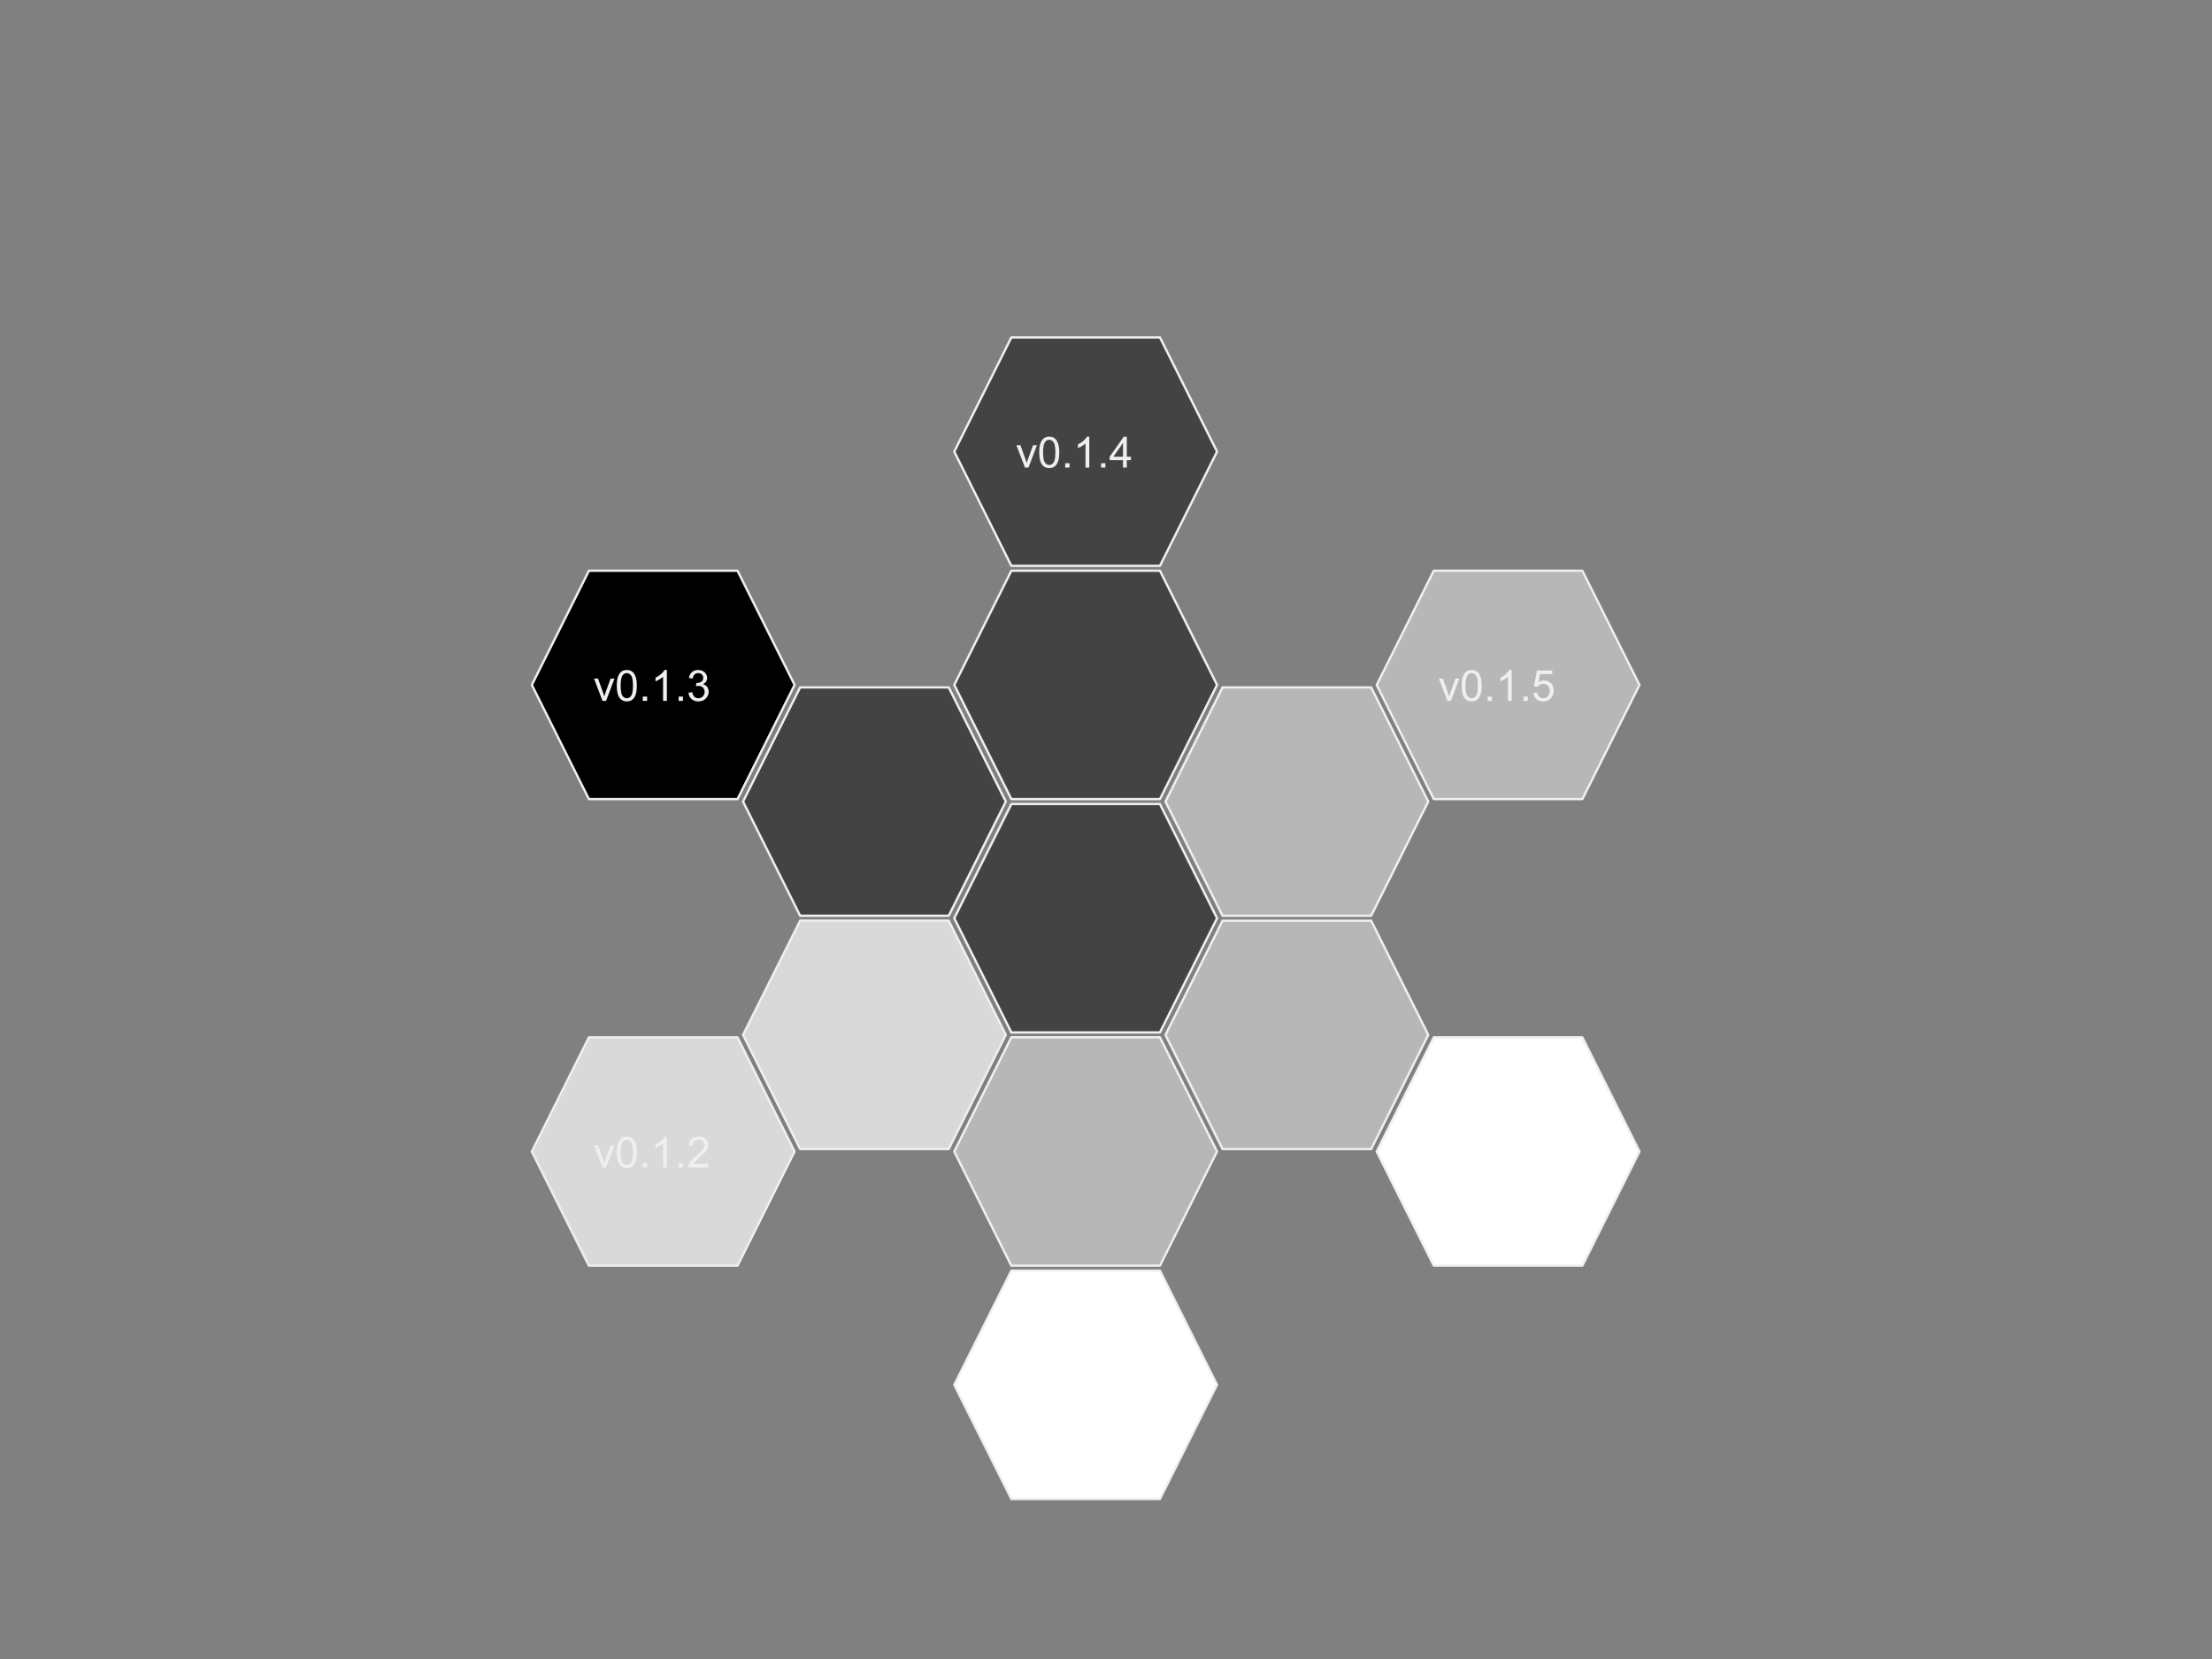 <svg version="1.1" viewBox="0.0 0.0 960.0 720.0" fill="none" stroke="none" stroke-linecap="square" stroke-miterlimit="10" xmlns:xlink="http://www.w3.org/1999/xlink" xmlns="http://www.w3.org/2000/svg"><rect x="0.0" y="0.0" width="960.0" height="720.0" fill="#808080" stroke="none"/><clipPath id="p.0"><path d="m0 0l960.0 0l0 720.0l-960.0 0l0 -720.0z" clip-rule="nonzero"/></clipPath><g clip-path="url(#p.0)"><path fill="#000000" fill-opacity="0.0" d="m0 0l960.0 0l0 720.0l-960.0 0z" fill-rule="evenodd"/><path fill="#434343" d="m322.478 347.877l24.78 -49.559l64.488 0l24.78 49.559l-24.78 49.559l-64.488 0z" fill-rule="evenodd"/><path stroke="#efefef" stroke-width="1.0" stroke-linejoin="round" stroke-linecap="butt" d="m322.478 347.877l24.78 -49.559l64.488 0l24.78 49.559l-24.78 49.559l-64.488 0z" fill-rule="evenodd"/><path fill="#434343" d="m414.144 398.507l24.78 -49.559l64.488 0l24.78 49.559l-24.78 49.559l-64.488 0z" fill-rule="evenodd"/><path stroke="#efefef" stroke-width="1.0" stroke-linejoin="round" stroke-linecap="butt" d="m414.144 398.507l24.78 -49.559l64.488 0l24.78 49.559l-24.78 49.559l-64.488 0z" fill-rule="evenodd"/><path fill="#434343" d="m414.144 297.247l24.78 -49.559l64.488 0l24.78 49.559l-24.78 49.559l-64.488 0z" fill-rule="evenodd"/><path stroke="#efefef" stroke-width="1.0" stroke-linejoin="round" stroke-linecap="butt" d="m414.144 297.247l24.78 -49.559l64.488 0l24.78 49.559l-24.78 49.559l-64.488 0z" fill-rule="evenodd"/><path fill="#b7b7b7" d="m505.811 347.877l24.78 -49.559l64.488 0l24.78 49.559l-24.78 49.559l-64.488 0z" fill-rule="evenodd"/><path stroke="#efefef" stroke-width="1.0" stroke-linejoin="round" stroke-linecap="butt" d="m505.811 347.877l24.78 -49.559l64.488 0l24.78 49.559l-24.78 49.559l-64.488 0z" fill-rule="evenodd"/><path fill="#d9d9d9" d="m322.476 449.123l24.78 -49.559l64.488 0l24.78 49.559l-24.78 49.559l-64.488 0z" fill-rule="evenodd"/><path stroke="#efefef" stroke-width="1.0" stroke-linejoin="round" stroke-linecap="butt" d="m322.476 449.123l24.78 -49.559l64.488 0l24.78 49.559l-24.78 49.559l-64.488 0z" fill-rule="evenodd"/><path fill="#b7b7b7" d="m414.143 499.753l24.78 -49.559l64.488 0l24.78 49.559l-24.78 49.559l-64.488 0z" fill-rule="evenodd"/><path stroke="#efefef" stroke-width="1.0" stroke-linejoin="round" stroke-linecap="butt" d="m414.143 499.753l24.78 -49.559l64.488 0l24.78 49.559l-24.78 49.559l-64.488 0z" fill-rule="evenodd"/><path fill="#b7b7b7" d="m505.811 449.13l24.78 -49.559l64.488 0l24.78 49.559l-24.78 49.559l-64.488 0z" fill-rule="evenodd"/><path stroke="#efefef" stroke-width="1.0" stroke-linejoin="round" stroke-linecap="butt" d="m505.811 449.13l24.78 -49.559l64.488 0l24.78 49.559l-24.78 49.559l-64.488 0z" fill-rule="evenodd"/><path fill="#ffffff" d="m414.143 601.008l24.78 -49.559l64.488 0l24.78 49.559l-24.78 49.559l-64.488 0z" fill-rule="evenodd"/><path stroke="#efefef" stroke-width="1.0" stroke-linejoin="round" stroke-linecap="butt" d="m414.143 601.008l24.78 -49.559l64.488 0l24.78 49.559l-24.78 49.559l-64.488 0z" fill-rule="evenodd"/><path fill="#d9d9d9" d="m230.81 499.766l24.78 -49.559l64.488 0l24.78 49.559l-24.78 49.559l-64.488 0z" fill-rule="evenodd"/><path stroke="#efefef" stroke-width="1.0" stroke-linejoin="round" stroke-linecap="butt" d="m230.81 499.766l24.78 -49.559l64.488 0l24.78 49.559l-24.78 49.559l-64.488 0z" fill-rule="evenodd"/><path fill="#efefef" d="m261.495 506.686l-3.688 -9.672l1.734 0l2.078 5.797q0.328 0.938 0.625 1.938q0.203 -0.766 0.609 -1.828l2.141 -5.906l1.688 0l-3.656 9.672l-1.531 0zm6.188 -6.594q0 -2.359 0.484 -3.797q0.484 -1.453 1.438 -2.234q0.969 -0.781 2.422 -0.781q1.078 0 1.891 0.438q0.812 0.422 1.328 1.25q0.531 0.812 0.828 1.984q0.312 1.156 0.312 3.141q0 2.359 -0.484 3.812q-0.484 1.438 -1.453 2.234q-0.953 0.781 -2.422 0.781q-1.922 0 -3.031 -1.391q-1.312 -1.672 -1.312 -5.438zm1.672 0q0 3.297 0.766 4.391q0.781 1.078 1.906 1.078q1.141 0 1.906 -1.094q0.766 -1.094 0.766 -4.375q0 -3.297 -0.766 -4.375q-0.766 -1.078 -1.922 -1.078q-1.125 0 -1.797 0.953q-0.859 1.219 -0.859 4.5zm9.61 6.594l0 -1.875l1.875 0l0 1.875l-1.875 0zm10.449 0l-1.641 0l0 -10.453q-0.594 0.562 -1.562 1.141q-0.953 0.562 -1.719 0.844l0 -1.594q1.375 -0.641 2.406 -1.562q1.031 -0.922 1.453 -1.781l1.062 0l0 13.406zm5.11 0l0 -1.875l1.875 0l0 1.875l-1.875 0zm12.886 -1.578l0 1.578l-8.828 0q-0.016 -0.594 0.188 -1.141q0.344 -0.906 1.078 -1.781q0.75 -0.875 2.156 -2.016q2.172 -1.781 2.938 -2.828q0.766 -1.047 0.766 -1.969q0 -0.984 -0.703 -1.641q-0.688 -0.672 -1.812 -0.672q-1.188 0 -1.906 0.719q-0.703 0.703 -0.703 1.953l-1.688 -0.172q0.172 -1.891 1.297 -2.875q1.141 -0.984 3.031 -0.984q1.922 0 3.047 1.062q1.125 1.062 1.125 2.641q0 0.797 -0.328 1.578q-0.328 0.781 -1.094 1.641q-0.75 0.844 -2.531 2.344q-1.469 1.234 -1.891 1.688q-0.422 0.438 -0.688 0.875l6.547 0z" fill-rule="nonzero"/><path fill="#000000" d="m230.811 297.253l24.78 -49.559l64.488 0l24.78 49.559l-24.78 49.559l-64.488 0z" fill-rule="evenodd"/><path stroke="#efefef" stroke-width="1.0" stroke-linejoin="round" stroke-linecap="butt" d="m230.811 297.253l24.78 -49.559l64.488 0l24.78 49.559l-24.78 49.559l-64.488 0z" fill-rule="evenodd"/><path fill="#efefef" d="m261.497 304.173l-3.688 -9.672l1.734 0l2.078 5.797q0.328 0.938 0.625 1.938q0.203 -0.766 0.609 -1.828l2.141 -5.906l1.688 0l-3.656 9.672l-1.531 0zm6.188 -6.594q0 -2.359 0.484 -3.797q0.484 -1.453 1.438 -2.234q0.969 -0.781 2.422 -0.781q1.078 0 1.891 0.438q0.812 0.422 1.328 1.25q0.531 0.812 0.828 1.984q0.312 1.156 0.312 3.141q0 2.359 -0.484 3.812q-0.484 1.438 -1.453 2.234q-0.953 0.781 -2.422 0.781q-1.922 0 -3.031 -1.391q-1.312 -1.672 -1.312 -5.438zm1.672 0q0 3.297 0.766 4.391q0.781 1.078 1.906 1.078q1.141 0 1.906 -1.094q0.766 -1.094 0.766 -4.375q0 -3.297 -0.766 -4.375q-0.766 -1.078 -1.922 -1.078q-1.125 0 -1.797 0.953q-0.859 1.219 -0.859 4.5zm9.61 6.594l0 -1.875l1.875 0l0 1.875l-1.875 0zm10.449 0l-1.641 0l0 -10.453q-0.594 0.562 -1.562 1.141q-0.953 0.562 -1.719 0.844l0 -1.594q1.375 -0.641 2.406 -1.562q1.031 -0.922 1.453 -1.781l1.062 0l0 13.406zm5.11 0l0 -1.875l1.875 0l0 1.875l-1.875 0zm4.277 -3.531l1.641 -0.219q0.281 1.406 0.953 2.016q0.688 0.609 1.656 0.609q1.156 0 1.953 -0.797q0.797 -0.797 0.797 -1.984q0 -1.125 -0.734 -1.859q-0.734 -0.734 -1.875 -0.734q-0.469 0 -1.156 0.172l0.188 -1.438q0.156 0.016 0.266 0.016q1.047 0 1.875 -0.547q0.844 -0.547 0.844 -1.672q0 -0.906 -0.609 -1.5q-0.609 -0.594 -1.578 -0.594q-0.953 0 -1.594 0.609q-0.641 0.594 -0.812 1.797l-1.641 -0.297q0.297 -1.641 1.359 -2.547q1.062 -0.906 2.656 -0.906q1.094 0 2.0 0.469q0.922 0.469 1.406 1.281q0.5 0.812 0.5 1.719q0 0.859 -0.469 1.578q-0.469 0.703 -1.375 1.125q1.188 0.281 1.844 1.141q0.656 0.859 0.656 2.156q0 1.734 -1.281 2.953q-1.266 1.219 -3.219 1.219q-1.766 0 -2.922 -1.047q-1.156 -1.047 -1.328 -2.719z" fill-rule="nonzero"/><path fill="#434343" d="m414.144 196.0l24.78 -49.559l64.488 0l24.78 49.559l-24.78 49.559l-64.488 0z" fill-rule="evenodd"/><path stroke="#efefef" stroke-width="1.0" stroke-linejoin="round" stroke-linecap="butt" d="m414.144 196.0l24.78 -49.559l64.488 0l24.78 49.559l-24.78 49.559l-64.488 0z" fill-rule="evenodd"/><path fill="#efefef" d="m444.83 202.92l-3.688 -9.672l1.734 0l2.078 5.797q0.328 0.938 0.625 1.938q0.203 -0.766 0.609 -1.828l2.141 -5.906l1.688 0l-3.656 9.672l-1.531 0zm6.188 -6.594q0 -2.359 0.484 -3.797q0.484 -1.453 1.438 -2.234q0.969 -0.781 2.422 -0.781q1.078 0 1.891 0.438q0.812 0.422 1.328 1.25q0.531 0.812 0.828 1.984q0.312 1.156 0.312 3.141q0 2.359 -0.484 3.812q-0.484 1.438 -1.453 2.234q-0.953 0.781 -2.422 0.781q-1.922 0 -3.031 -1.391q-1.312 -1.672 -1.312 -5.438zm1.672 0q0 3.297 0.766 4.391q0.781 1.078 1.906 1.078q1.141 0 1.906 -1.094q0.766 -1.094 0.766 -4.375q0 -3.297 -0.766 -4.375q-0.766 -1.078 -1.922 -1.078q-1.125 0 -1.797 0.953q-0.859 1.219 -0.859 4.5zm9.61 6.594l0 -1.875l1.875 0l0 1.875l-1.875 0zm10.449 0l-1.641 0l0 -10.453q-0.594 0.562 -1.562 1.141q-0.953 0.562 -1.719 0.844l0 -1.594q1.375 -0.641 2.406 -1.562q1.031 -0.922 1.453 -1.781l1.062 0l0 13.406zm5.11 0l0 -1.875l1.875 0l0 1.875l-1.875 0zm9.527 0l0 -3.203l-5.797 0l0 -1.5l6.094 -8.656l1.344 0l0 8.656l1.797 0l0 1.5l-1.797 0l0 3.203l-1.641 0zm0 -4.703l0 -6.016l-4.188 6.016l4.188 0z" fill-rule="nonzero"/><path fill="#ffffff" d="m597.478 499.756l24.78 -49.559l64.488 0l24.78 49.559l-24.78 49.559l-64.488 0z" fill-rule="evenodd"/><path stroke="#efefef" stroke-width="1.0" stroke-linejoin="round" stroke-linecap="butt" d="m597.478 499.756l24.78 -49.559l64.488 0l24.78 49.559l-24.78 49.559l-64.488 0z" fill-rule="evenodd"/><path fill="#b7b7b7" d="m597.478 297.256l24.78 -49.559l64.488 0l24.78 49.559l-24.78 49.559l-64.488 0z" fill-rule="evenodd"/><path stroke="#efefef" stroke-width="1.0" stroke-linejoin="round" stroke-linecap="butt" d="m597.478 297.256l24.78 -49.559l64.488 0l24.78 49.559l-24.78 49.559l-64.488 0z" fill-rule="evenodd"/><path fill="#efefef" d="m628.163 304.176l-3.688 -9.672l1.734 0l2.078 5.797q0.328 0.938 0.625 1.938q0.203 -0.766 0.609 -1.828l2.141 -5.906l1.688 0l-3.656 9.672l-1.531 0zm6.188 -6.594q0 -2.359 0.484 -3.797q0.484 -1.453 1.438 -2.234q0.969 -0.781 2.422 -0.781q1.078 0 1.891 0.438q0.812 0.422 1.328 1.25q0.531 0.812 0.828 1.984q0.312 1.156 0.312 3.141q0 2.359 -0.484 3.812q-0.484 1.438 -1.453 2.234q-0.953 0.781 -2.422 0.781q-1.922 0 -3.031 -1.391q-1.312 -1.672 -1.312 -5.438zm1.672 0q0 3.297 0.766 4.391q0.781 1.078 1.906 1.078q1.141 0 1.906 -1.094q0.766 -1.094 0.766 -4.375q0 -3.297 -0.766 -4.375q-0.766 -1.078 -1.922 -1.078q-1.125 0 -1.797 0.953q-0.859 1.219 -0.859 4.5zm9.61 6.594l0 -1.875l1.875 0l0 1.875l-1.875 0zm10.449 0l-1.641 0l0 -10.453q-0.594 0.562 -1.562 1.141q-0.953 0.562 -1.719 0.844l0 -1.594q1.375 -0.641 2.406 -1.562q1.031 -0.922 1.453 -1.781l1.062 0l0 13.406zm5.11 0l0 -1.875l1.875 0l0 1.875l-1.875 0zm4.277 -3.5l1.719 -0.141q0.188 1.25 0.875 1.891q0.703 0.625 1.688 0.625q1.188 0 2.0 -0.891q0.828 -0.891 0.828 -2.359q0 -1.406 -0.797 -2.219q-0.781 -0.812 -2.062 -0.812q-0.781 0 -1.422 0.359q-0.641 0.359 -1.0 0.938l-1.547 -0.203l1.297 -6.859l6.641 0l0 1.562l-5.328 0l-0.719 3.594q1.203 -0.844 2.516 -0.844q1.75 0 2.953 1.219q1.203 1.203 1.203 3.109q0 1.812 -1.047 3.141q-1.297 1.625 -3.516 1.625q-1.812 0 -2.969 -1.016q-1.156 -1.031 -1.312 -2.719z" fill-rule="nonzero"/></g></svg>